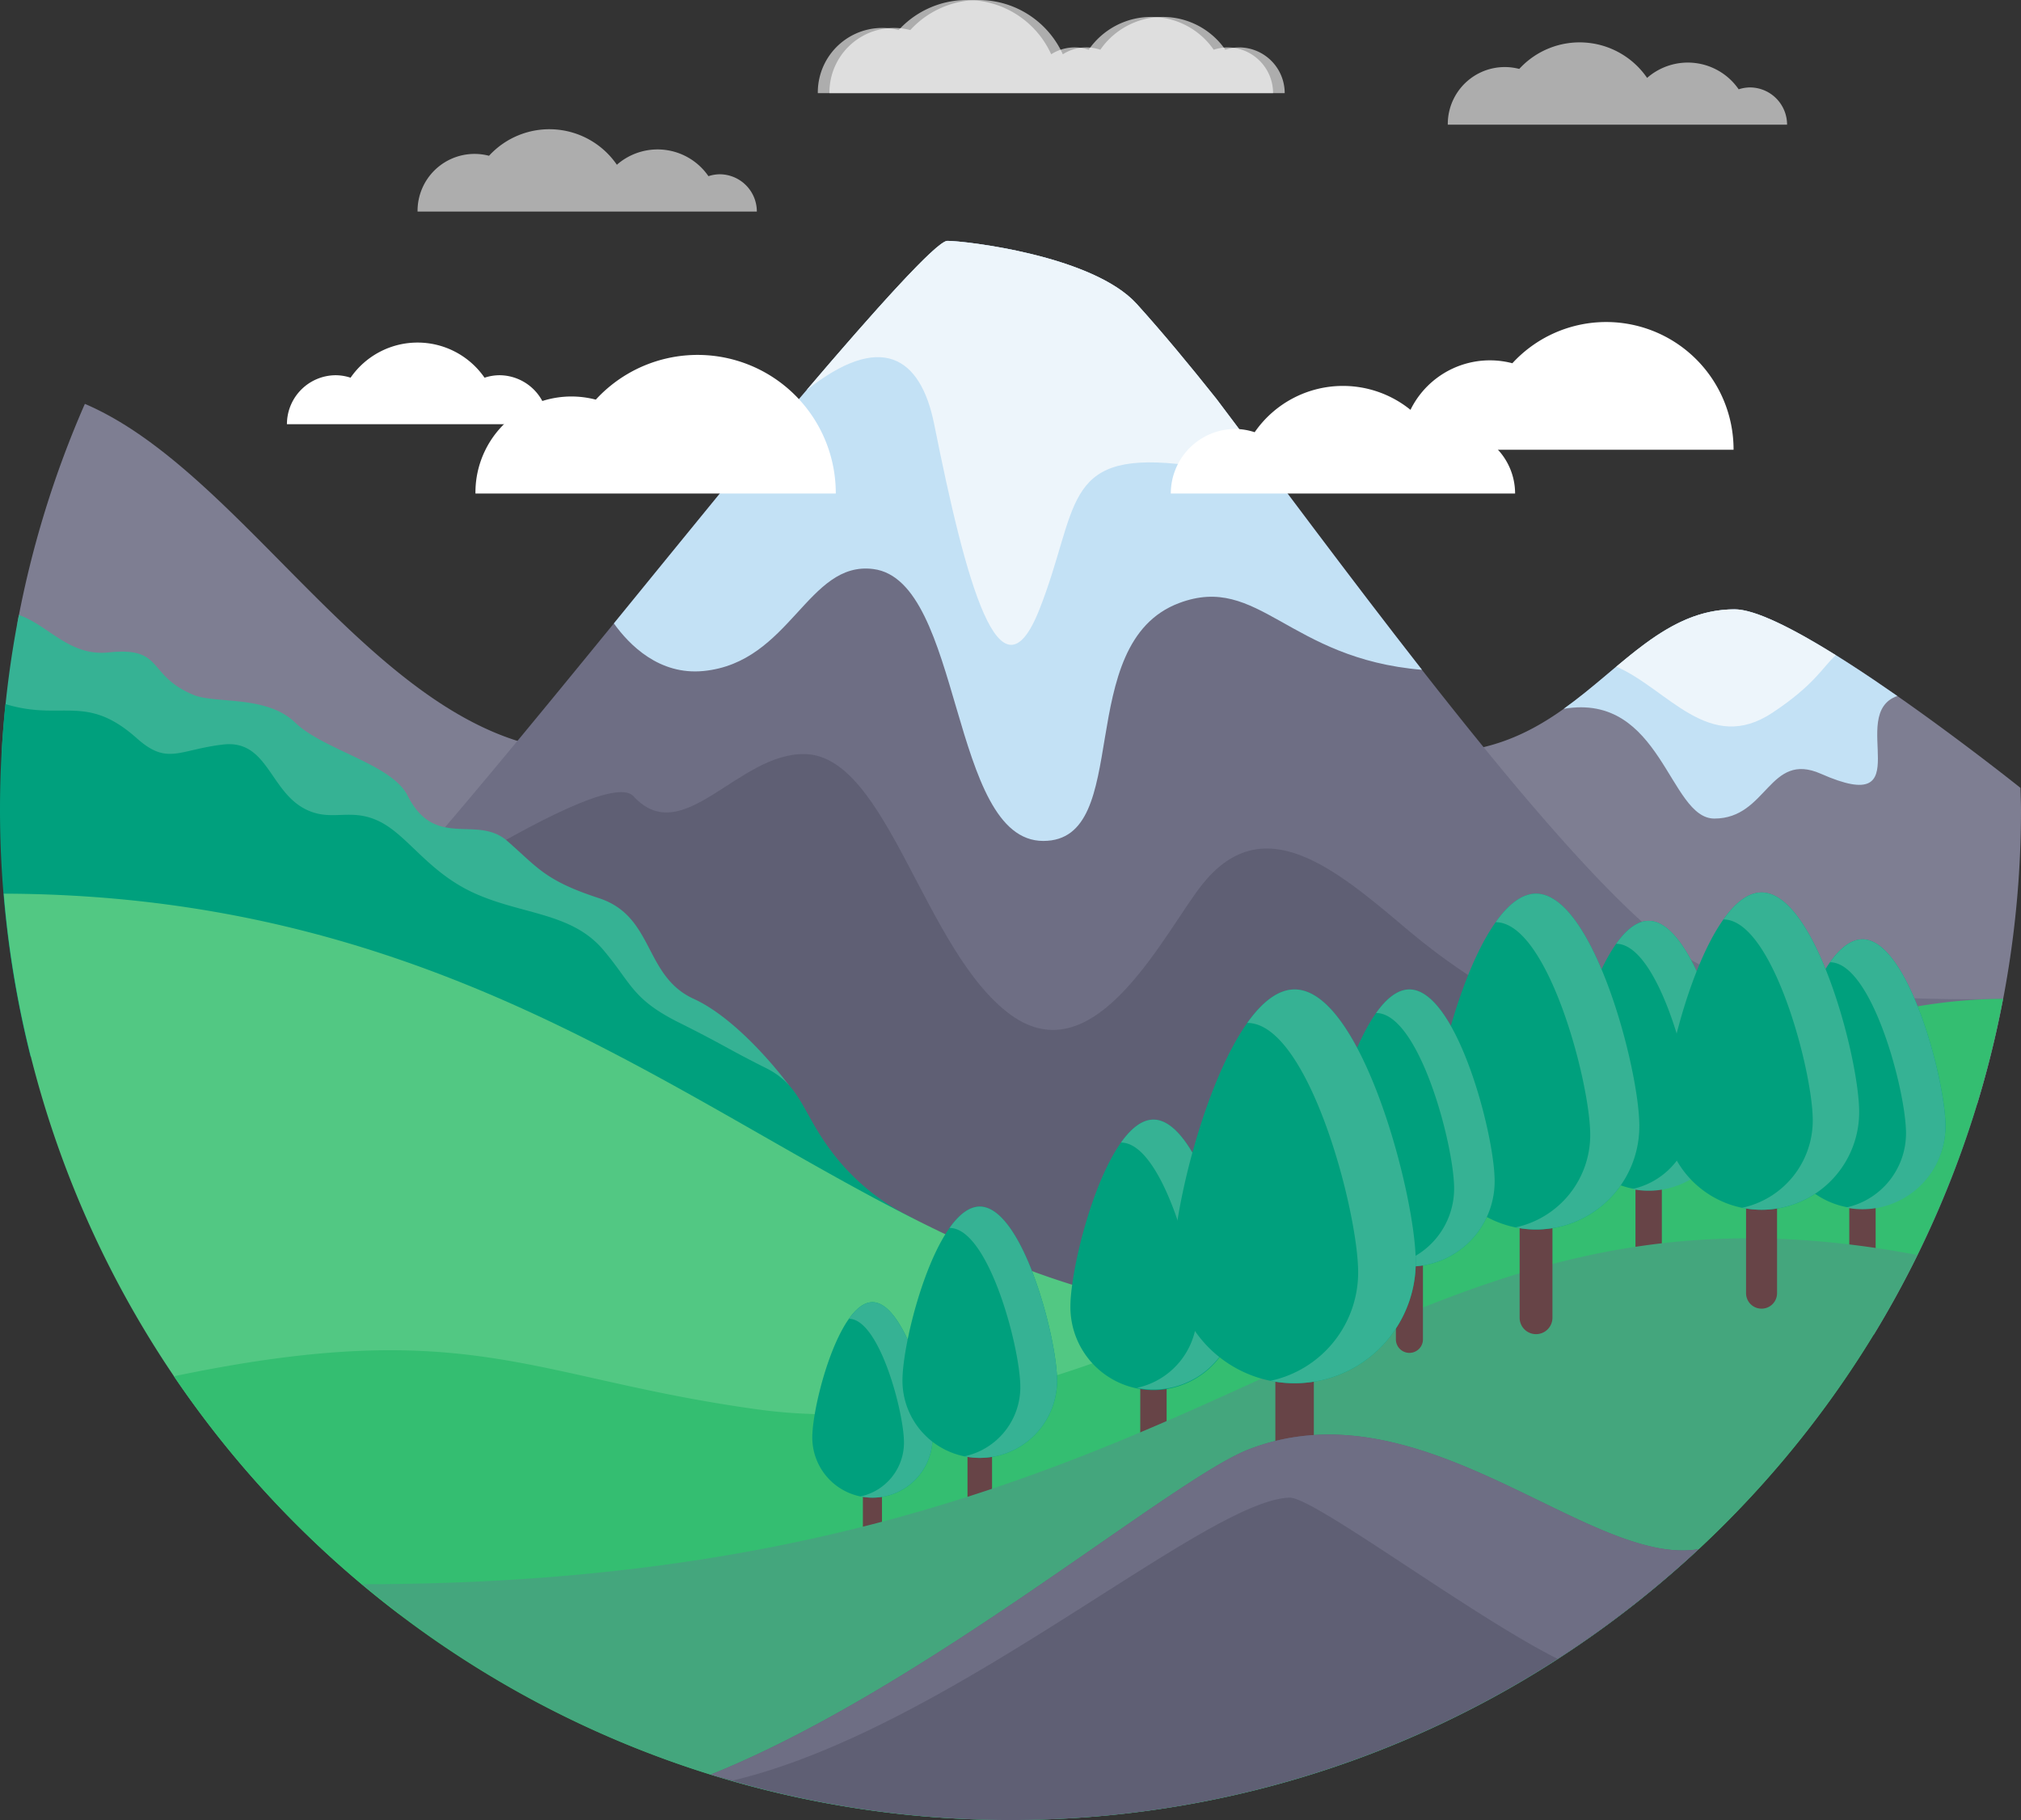 <svg xmlns="http://www.w3.org/2000/svg" width="512" height="461.01" viewBox="0 0 512 461.01">
  <rect x="0" y="0" width="512" height="461.01" fill="#333333" stroke="none"/>
  <g id="Group_224" data-name="Group 224" transform="translate(0 -50.99)">
    <g id="Group_146" data-name="Group 146">
      <path id="Path_244" data-name="Path 244" d="M21.5,153.291A254.005,254.005,0,0,0,4.461,208.549C4.131,217.864,4,226.723,4,234a241.161,241.161,0,0,0,9.7,67.638C60.33,304,134.133,304,134.133,304l40.533-62L148,241.333C98.017,241.333,63.857,171.386,21.5,153.291Z" fill="#7e7e92"/>
    </g>
    <g id="Group_147" data-name="Group 147">
      <path id="Path_245" data-name="Path 245" d="M439.467,205.333C412,205.333,400.667,241.6,364,241.6L376,326s94,7.88,102,9.94c4.53,1.167,14.826-2.174,22.911-5.292A255.928,255.928,0,0,0,512,256c0-1.826-.1-3.626-.138-5.443C510.377,249.372,455.12,205.333,439.467,205.333Z" fill="#7e7e92"/>
    </g>
    <g id="Group_148" data-name="Group 148">
      <path id="Path_246" data-name="Path 246" d="M338.667,460l136.077-70.951A254.386,254.386,0,0,0,507.441,304h0S453.5,305.5,432,296c-26.436-11.681-86.354-94.344-123.83-143.968-6.968-8.764-13.73-16.9-20.17-24.032-11.113-12.306-43.567-16-48-16-3.841,0-34.938,36.584-57.636,64C148.147,217.787,107.86,268.14,88,288L54.725,356Z" fill="#6e6e84"/>
    </g>
    <g id="Group_149" data-name="Group 149">
      <path id="Path_247" data-name="Path 247" d="M480.667,319.321c-39.333,0-78.38,5.879-124.667-33.321-18-15.244-35.8-29.9-51-11.5C295.5,286,277.9,324,256,308s-31.127-65.45-52-66c-17-.448-31,24.342-43.522,10.667-8.244-9-83.978,43.833-83.978,43.833S154,365.312,165,364.656s75.9,9.256,75.9,9.256,23.023,27.117,34.847,22.755,40.716,4.735,57.279-2.606S428.589,354,430.294,350,480.667,319.321,480.667,319.321Z" fill="#5f5f74"/>
    </g>
    <g id="Group_150" data-name="Group 150">
      <path id="Path_248" data-name="Path 248" d="M175.75,304c-12.7-5.8-9.941-20.9-24-25.5C138,274,136.25,270.75,128.5,264s-18.28,2.316-25.25-11.5C99.214,244.5,82,241,74.75,234S54.558,229.316,49,227c-12-5-7.25-12.25-21.5-10.75-9.968,1.049-15.265-6.946-22.721-9.482A256.158,256.158,0,0,0,.437,241.462L63,275.5s61,19.75,65.5,21.5,73.284,31.466,71.252,28.74C196.125,320.875,185.875,308.625,175.75,304Z" fill="#36b294"/>
    </g>
    <g id="Group_151" data-name="Group 151">
      <path id="Path_249" data-name="Path 249" d="M230.691,359.286a56.245,56.245,0,0,1-20.024-16.619C203.065,332.6,203,326,194,321.5c-10.119-5.06-10-5.5-22-11.5s-12-10-19.25-18.5c-7.954-9.325-20.3-8.813-32.3-14.146S103.372,262.543,96,259s-12,.333-18.667-3.066c-9.035-4.607-9.564-17.685-20.839-16.352S42.412,244.9,34.666,238c-12.917-11.5-18.917-4.25-33.282-8.67A259.073,259.073,0,0,0,0,256a256.447,256.447,0,0,0,7.748,62.626c11.393,2.223,23.875,4.591,36.309,7.374,38.723,8.667,140.61,40.667,176.61,46.667S234.424,361.147,230.691,359.286Z" fill="#00a07d"/>
    </g>
    <g id="Group_152" data-name="Group 152">
      <path id="Path_250" data-name="Path 250" d="M.955,277.354A255.605,255.605,0,0,0,101.378,460h92.409L320,384C215.033,384,156.522,277.8.955,277.354Z" fill="#52c883"/>
    </g>
    <g id="Group_153" data-name="Group 153">
      <path id="Path_251" data-name="Path 251" d="M256,512c124.97,0,228.963-89.569,251.44-208-94.659.028-210.448,118.481-315.44,104-58-8-73-24.033-147.943-8.4A255.724,255.724,0,0,0,256,512Z" fill="#34be71"/>
    </g>
    <g id="Group_159" data-name="Group 159">
      <g id="Group_155" data-name="Group 155">
        <g id="Group_154" data-name="Group 154">
          <path id="Path_252" data-name="Path 252" d="M221.022,445.779a2.417,2.417,0,0,1-2.419-2.417V417.327a2.419,2.419,0,0,1,4.838,0v26.035A2.417,2.417,0,0,1,221.022,445.779Z" fill="#674447"/>
        </g>
      </g>
      <g id="Group_157" data-name="Group 157">
        <g id="Group_156" data-name="Group 156">
          <path id="Path_253" data-name="Path 253" d="M236.257,415.109a15.235,15.235,0,0,1-30.47,0c0-8.414,6.821-34.279,15.235-34.279S236.257,406.7,236.257,415.109Z" fill="#00a07d"/>
        </g>
      </g>
      <g id="Group_158" data-name="Group 158">
        <path id="Path_254" data-name="Path 254" d="M221.021,380.83c-2.112,0-4.123,1.633-5.952,4.207h0c7.7,0,13.944,23.673,13.944,31.374a13.941,13.941,0,0,1-11.026,13.627,15.23,15.23,0,0,0,18.268-14.929C236.257,406.7,229.436,380.83,221.021,380.83Z" fill="#36b294"/>
      </g>
    </g>
    <g id="Group_165" data-name="Group 165">
      <g id="Group_161" data-name="Group 161">
        <g id="Group_160" data-name="Group 160">
          <path id="Path_255" data-name="Path 255" d="M417.67,373.912a3.338,3.338,0,0,1-3.34-3.337V334.63a3.34,3.34,0,0,1,6.68,0v35.945A3.338,3.338,0,0,1,417.67,373.912Z" fill="#674447"/>
        </g>
      </g>
      <g id="Group_163" data-name="Group 163">
        <g id="Group_162" data-name="Group 162">
          <path id="Path_256" data-name="Path 256" d="M438.7,331.568a21.035,21.035,0,0,1-42.069,0c0-11.617,9.417-47.328,21.034-47.328S438.7,319.951,438.7,331.568Z" fill="#00a07d"/>
        </g>
      </g>
      <g id="Group_164" data-name="Group 164">
        <path id="Path_257" data-name="Path 257" d="M417.669,284.24c-2.916,0-5.693,2.254-8.218,5.809h0c10.633,0,19.252,32.684,19.252,43.317a19.247,19.247,0,0,1-15.223,18.814A21.031,21.031,0,0,0,438.7,331.568C438.7,319.951,429.286,284.24,417.669,284.24Z" fill="#36b294"/>
      </g>
    </g>
    <g id="Group_171" data-name="Group 171">
      <g id="Group_167" data-name="Group 167">
        <g id="Group_166" data-name="Group 166">
          <path id="Path_258" data-name="Path 258" d="M471.837,378.6a3.338,3.338,0,0,1-3.34-3.337V339.314a3.34,3.34,0,0,1,6.68,0v35.945A3.339,3.339,0,0,1,471.837,378.6Z" fill="#674447"/>
        </g>
      </g>
      <g id="Group_169" data-name="Group 169">
        <g id="Group_168" data-name="Group 168">
          <path id="Path_259" data-name="Path 259" d="M492.87,336.251a21.035,21.035,0,0,1-42.069,0c0-11.617,9.417-47.328,21.034-47.328S492.87,324.634,492.87,336.251Z" fill="#00a07d"/>
        </g>
      </g>
      <g id="Group_170" data-name="Group 170">
        <path id="Path_260" data-name="Path 260" d="M471.836,288.924c-2.916,0-5.693,2.254-8.218,5.809h0c10.633,0,19.252,32.684,19.252,43.317a19.247,19.247,0,0,1-15.223,18.814,21.031,21.031,0,0,0,25.223-20.612C492.871,324.634,483.453,288.924,471.836,288.924Z" fill="#36b294"/>
      </g>
    </g>
    <g id="Group_177" data-name="Group 177">
      <g id="Group_173" data-name="Group 173">
        <g id="Group_172" data-name="Group 172">
          <path id="Path_261" data-name="Path 261" d="M292.213,424.264a3.338,3.338,0,0,1-3.34-3.337V384.982a3.34,3.34,0,0,1,6.68,0v35.945A3.338,3.338,0,0,1,292.213,424.264Z" fill="#674447"/>
        </g>
      </g>
      <g id="Group_175" data-name="Group 175">
        <g id="Group_174" data-name="Group 174">
          <path id="Path_262" data-name="Path 262" d="M313.247,381.92a21.035,21.035,0,1,1-42.069,0c0-11.618,9.417-47.328,21.035-47.328S313.247,370.3,313.247,381.92Z" fill="#00a07d"/>
        </g>
      </g>
      <g id="Group_176" data-name="Group 176">
        <path id="Path_263" data-name="Path 263" d="M292.212,334.592c-2.916,0-5.693,2.254-8.218,5.809h0c10.633,0,19.252,32.684,19.252,43.317a19.247,19.247,0,0,1-15.223,18.814,21.031,21.031,0,0,0,25.223-20.612C313.247,370.3,303.829,334.592,292.212,334.592Z" fill="#36b294"/>
      </g>
    </g>
    <g id="Group_183" data-name="Group 183">
      <g id="Group_179" data-name="Group 179">
        <g id="Group_178" data-name="Group 178">
          <path id="Path_264" data-name="Path 264" d="M248.215,440.113a3.108,3.108,0,0,1-3.11-3.107V403.537a3.11,3.11,0,0,1,6.22,0v33.469A3.108,3.108,0,0,1,248.215,440.113Z" fill="#674447"/>
        </g>
      </g>
      <g id="Group_181" data-name="Group 181">
        <g id="Group_180" data-name="Group 180">
          <path id="Path_265" data-name="Path 265" d="M267.8,400.685a19.586,19.586,0,0,1-39.172,0c0-10.817,8.769-44.068,19.586-44.068S267.8,389.868,267.8,400.685Z" fill="#00a07d"/>
        </g>
      </g>
      <g id="Group_182" data-name="Group 182">
        <path id="Path_266" data-name="Path 266" d="M248.214,356.617c-2.715,0-5.3,2.1-7.652,5.409h0c9.9,0,17.926,30.433,17.926,40.333a17.921,17.921,0,0,1-14.174,17.518A19.582,19.582,0,0,0,267.8,400.684C267.8,389.868,259.031,356.617,248.214,356.617Z" fill="#36b294"/>
      </g>
    </g>
    <g id="Group_184" data-name="Group 184">
      <path id="Path_267" data-name="Path 267" d="M485.73,368.878C344,342,313.99,452.245,91.811,452.272A254.816,254.816,0,0,0,256,512C356.857,512,444.021,453.644,485.73,368.878Z" fill="#44a67d"/>
    </g>
    <g id="Group_185" data-name="Group 185">
      <path id="Path_268" data-name="Path 268" d="M355.042,164.924A22.408,22.408,0,0,1,383.142,143a32.271,32.271,0,0,1,56.039,21.919H355.042Z" fill="#fff"/>
    </g>
    <g id="Group_186" data-name="Group 186">
      <path id="Path_269" data-name="Path 269" d="M308.17,152.032C301.2,143.268,294.44,135.131,288,128c-11.113-12.306-43.567-16-48-16-3.841,0-34.938,36.584-57.636,64-8.7,10.625-17.794,21.8-26.844,32.9,3.913,5.46,11.484,13.15,22.694,12.057,22.061-2.152,26.365-27.979,43.045-25.828C243.981,198.059,240.532,264,264.3,264c23.137,0,7.092-50.01,34.436-60.264,20.142-7.553,27.568,14.1,61.51,16.915C341.686,196.917,323.138,171.852,308.17,152.032Z" fill="#c3e1f5"/>
    </g>
    <g id="Group_187" data-name="Group 187">
      <path id="Path_270" data-name="Path 270" d="M317.75,164.765c-3.311-4.41-6.535-8.7-9.579-12.733-6.968-8.764-13.73-16.9-20.17-24.032-11.113-12.306-43.567-16-48-16-2.677,0-18.6,17.775-35.68,37.827C223,135,233.193,141.1,236.667,158.445c8.023,40.055,16.667,72.221,26.667,46.888s5.605-39.841,34.938-36.833C309.85,169.687,312.235,166.3,317.75,164.765Z" fill="#edf5fb"/>
    </g>
    <g id="Group_188" data-name="Group 188">
      <path id="Path_271" data-name="Path 271" d="M120.451,176a24.313,24.313,0,0,1,30.487-23.781A35.012,35.012,0,0,1,211.737,176H120.451Z" fill="#fff"/>
    </g>
    <g id="Group_189" data-name="Group 189">
      <path id="Path_272" data-name="Path 272" d="M367.479,159.646a16.178,16.178,0,0,0-4.892.828,27.185,27.185,0,0,0-44.73,0,16.178,16.178,0,0,0-4.892-.828A16.354,16.354,0,0,0,296.611,176h87.223A16.356,16.356,0,0,0,367.479,159.646Z" fill="#fff"/>
    </g>
    <g id="Group_190" data-name="Group 190">
      <path id="Path_273" data-name="Path 273" d="M126.467,146.035a12.269,12.269,0,0,0-3.712.628,20.629,20.629,0,0,0-33.942,0,12.269,12.269,0,0,0-3.712-.628,12.41,12.41,0,0,0-12.41,12.41h66.184A12.408,12.408,0,0,0,126.467,146.035Z" fill="#fff"/>
    </g>
    <g id="Group_191" data-name="Group 191" opacity="0.6">
      <path id="Path_274" data-name="Path 274" d="M310.94,63a11.446,11.446,0,0,0-3.463.586,19.247,19.247,0,0,0-31.668,0,11.041,11.041,0,0,0-9.5,1.154,23.447,23.447,0,0,0-38.64-6.139A16.335,16.335,0,0,0,207.185,74.58H322.518A11.577,11.577,0,0,0,310.94,63Z" fill="#fff"/>
    </g>
    <g id="Group_192" data-name="Group 192" opacity="0.6">
      <path id="Path_275" data-name="Path 275" d="M313.888,63a11.446,11.446,0,0,0-3.463.586,19.247,19.247,0,0,0-31.668,0,11.041,11.041,0,0,0-9.5,1.154,23.447,23.447,0,0,0-38.64-6.139A16.335,16.335,0,0,0,210.133,74.58H325.466A11.577,11.577,0,0,0,313.888,63Z" fill="#fff"/>
    </g>
    <g id="Group_193" data-name="Group 193" opacity="0.6">
      <path id="Path_276" data-name="Path 276" d="M182.3,95.136a9.331,9.331,0,0,0-2.823.478,15.644,15.644,0,0,0-23.2-2.89A20.74,20.74,0,0,0,123.89,90.45a14.439,14.439,0,0,0-18.107,14.124h85.955A9.438,9.438,0,0,0,182.3,95.136Z" fill="#fff"/>
    </g>
    <g id="Group_195" data-name="Group 195">
      <path id="Path_278" data-name="Path 278" d="M480.665,227.286c-15.876-11.083-33.422-21.953-41.2-21.953-17.39,0-28.327,14.523-43.307,25.19l.011.007c24.829-4.2,26.642,27.8,38.142,27.8,13.457,0,13.824-17.163,27.02-11.335C487,258.335,467.667,231.834,480.665,227.286Z" fill="#c3e1f5"/>
    </g>
    <g id="Group_196" data-name="Group 196">
      <path id="Path_279" data-name="Path 279" d="M465.063,216.949c-10.631-6.625-20.349-11.616-25.6-11.616-11.887,0-20.767,6.808-29.976,14.509,13.1,5.712,23.494,22.357,39.582,11.657C459.734,224.408,461.669,220.085,465.063,216.949Z" fill="#edf5fb"/>
    </g>
    <g id="Group_202" data-name="Group 202">
      <g id="Group_198" data-name="Group 198">
        <g id="Group_197" data-name="Group 197">
          <path id="Path_280" data-name="Path 280" d="M389.139,388.929a4.154,4.154,0,0,1-4.156-4.152V340.052a4.156,4.156,0,0,1,8.312,0v44.725A4.154,4.154,0,0,1,389.139,388.929Z" fill="#674447"/>
        </g>
      </g>
      <g id="Group_200" data-name="Group 200">
        <g id="Group_199" data-name="Group 199">
          <path id="Path_281" data-name="Path 281" d="M415.31,336.242a26.172,26.172,0,0,1-52.344,0c0-14.454,11.718-58.888,26.172-58.888S415.31,321.787,415.31,336.242Z" fill="#00a07d"/>
        </g>
      </g>
      <g id="Group_201" data-name="Group 201">
        <path id="Path_282" data-name="Path 282" d="M389.138,277.354c-3.629,0-7.084,2.8-10.225,7.228h0c13.23,0,23.954,40.668,23.954,53.9a23.95,23.95,0,0,1-18.941,23.41,26.169,26.169,0,0,0,31.384-25.647C415.31,321.787,403.592,277.354,389.138,277.354Z" fill="#36b294"/>
      </g>
    </g>
    <g id="Group_208" data-name="Group 208">
      <g id="Group_204" data-name="Group 204">
        <g id="Group_203" data-name="Group 203">
          <path id="Path_283" data-name="Path 283" d="M446.273,382.474a3.924,3.924,0,0,1-3.926-3.923V336.294a3.926,3.926,0,0,1,7.852,0v42.257A3.923,3.923,0,0,1,446.273,382.474Z" fill="#674447"/>
        </g>
      </g>
      <g id="Group_206" data-name="Group 206">
        <g id="Group_205" data-name="Group 205">
          <path id="Path_284" data-name="Path 284" d="M471,332.693a24.728,24.728,0,0,1-49.456,0c0-13.657,11.071-55.639,24.728-55.639S471,319.036,471,332.693Z" fill="#00a07d"/>
        </g>
      </g>
      <g id="Group_207" data-name="Group 207">
        <path id="Path_285" data-name="Path 285" d="M446.272,277.054c-3.428,0-6.693,2.65-9.661,6.829h0c12.5,0,22.633,38.424,22.633,50.924a22.627,22.627,0,0,1-17.9,22.118A24.725,24.725,0,0,0,471,332.693C471,319.036,459.929,277.054,446.272,277.054Z" fill="#36b294"/>
      </g>
    </g>
    <g id="Group_214" data-name="Group 214">
      <g id="Group_210" data-name="Group 210">
        <g id="Group_209" data-name="Group 209">
          <path id="Path_286" data-name="Path 286" d="M357.062,393.673a3.427,3.427,0,0,1-3.428-3.426v-36.9a3.428,3.428,0,0,1,6.856,0v36.9A3.427,3.427,0,0,1,357.062,393.673Z" fill="#674447"/>
        </g>
      </g>
      <g id="Group_212" data-name="Group 212">
        <g id="Group_211" data-name="Group 211">
          <path id="Path_287" data-name="Path 287" d="M378.654,350.2a21.593,21.593,0,0,1-43.186,0c0-11.926,9.667-48.584,21.593-48.584S378.654,338.28,378.654,350.2Z" fill="#00a07d"/>
        </g>
      </g>
      <g id="Group_213" data-name="Group 213">
        <path id="Path_288" data-name="Path 288" d="M357.061,301.621c-2.994,0-5.844,2.314-8.436,5.963h0c10.915,0,19.763,33.552,19.763,44.467a19.76,19.76,0,0,1-15.627,19.314,21.59,21.59,0,0,0,25.892-21.16C378.654,338.28,368.986,301.621,357.061,301.621Z" fill="#36b294"/>
      </g>
    </g>
    <g id="Group_220" data-name="Group 220">
      <g id="Group_216" data-name="Group 216">
        <g id="Group_215" data-name="Group 215">
          <path id="Path_289" data-name="Path 289" d="M327.975,432.458a4.87,4.87,0,0,1-4.873-4.869V375.143a4.873,4.873,0,0,1,9.746,0v52.446A4.871,4.871,0,0,1,327.975,432.458Z" fill="#674447"/>
        </g>
      </g>
      <g id="Group_218" data-name="Group 218">
        <g id="Group_217" data-name="Group 217">
          <path id="Path_290" data-name="Path 290" d="M358.664,370.675a30.691,30.691,0,1,1-61.382,0c0-16.95,13.741-69.054,30.691-69.054S358.664,353.725,358.664,370.675Z" fill="#00a07d"/>
        </g>
      </g>
      <g id="Group_219" data-name="Group 219">
        <path id="Path_291" data-name="Path 291" d="M327.974,301.621c-4.255,0-8.306,3.289-11.99,8.475h0c15.514,0,28.09,47.688,28.09,63.2a28.083,28.083,0,0,1-22.211,27.451,30.685,30.685,0,0,0,36.8-30.074C358.664,353.725,344.923,301.621,327.974,301.621Z" fill="#36b294"/>
      </g>
    </g>
    <g id="Group_221" data-name="Group 221">
      <path id="Path_292" data-name="Path 292" d="M256,512a254.911,254.911,0,0,0,174.294-68.6c-27.794,4.6-70.043-42.4-114-25.255-19.586,7.64-81.895,60.5-136.192,82.33A255.673,255.673,0,0,0,256,512Z" fill="#5f5f74"/>
    </g>
    <g id="Group_222" data-name="Group 222">
      <path id="Path_293" data-name="Path 293" d="M316.293,418.146c-19.586,7.64-81.895,60.5-136.192,82.33,1.829.567,3.722.979,5.568,1.506C240.563,489,305.2,431,326.667,430.344c6.128-.187,45.667,29.655,67.928,40.827A257.247,257.247,0,0,0,430.3,443.4C402.5,448,360.251,401,316.293,418.146Z" fill="#6e6e84"/>
    </g>
    <g id="Group_223" data-name="Group 223" transform="translate(261 -22)" opacity="0.6">
      <path id="Path_276-2" data-name="Path 276" d="M182.3,95.136a9.331,9.331,0,0,0-2.823.478,15.644,15.644,0,0,0-23.2-2.89A20.74,20.74,0,0,0,123.89,90.45a14.439,14.439,0,0,0-18.107,14.124h85.955A9.438,9.438,0,0,0,182.3,95.136Z" fill="#fff"/>
    </g>
  </g>
</svg>
